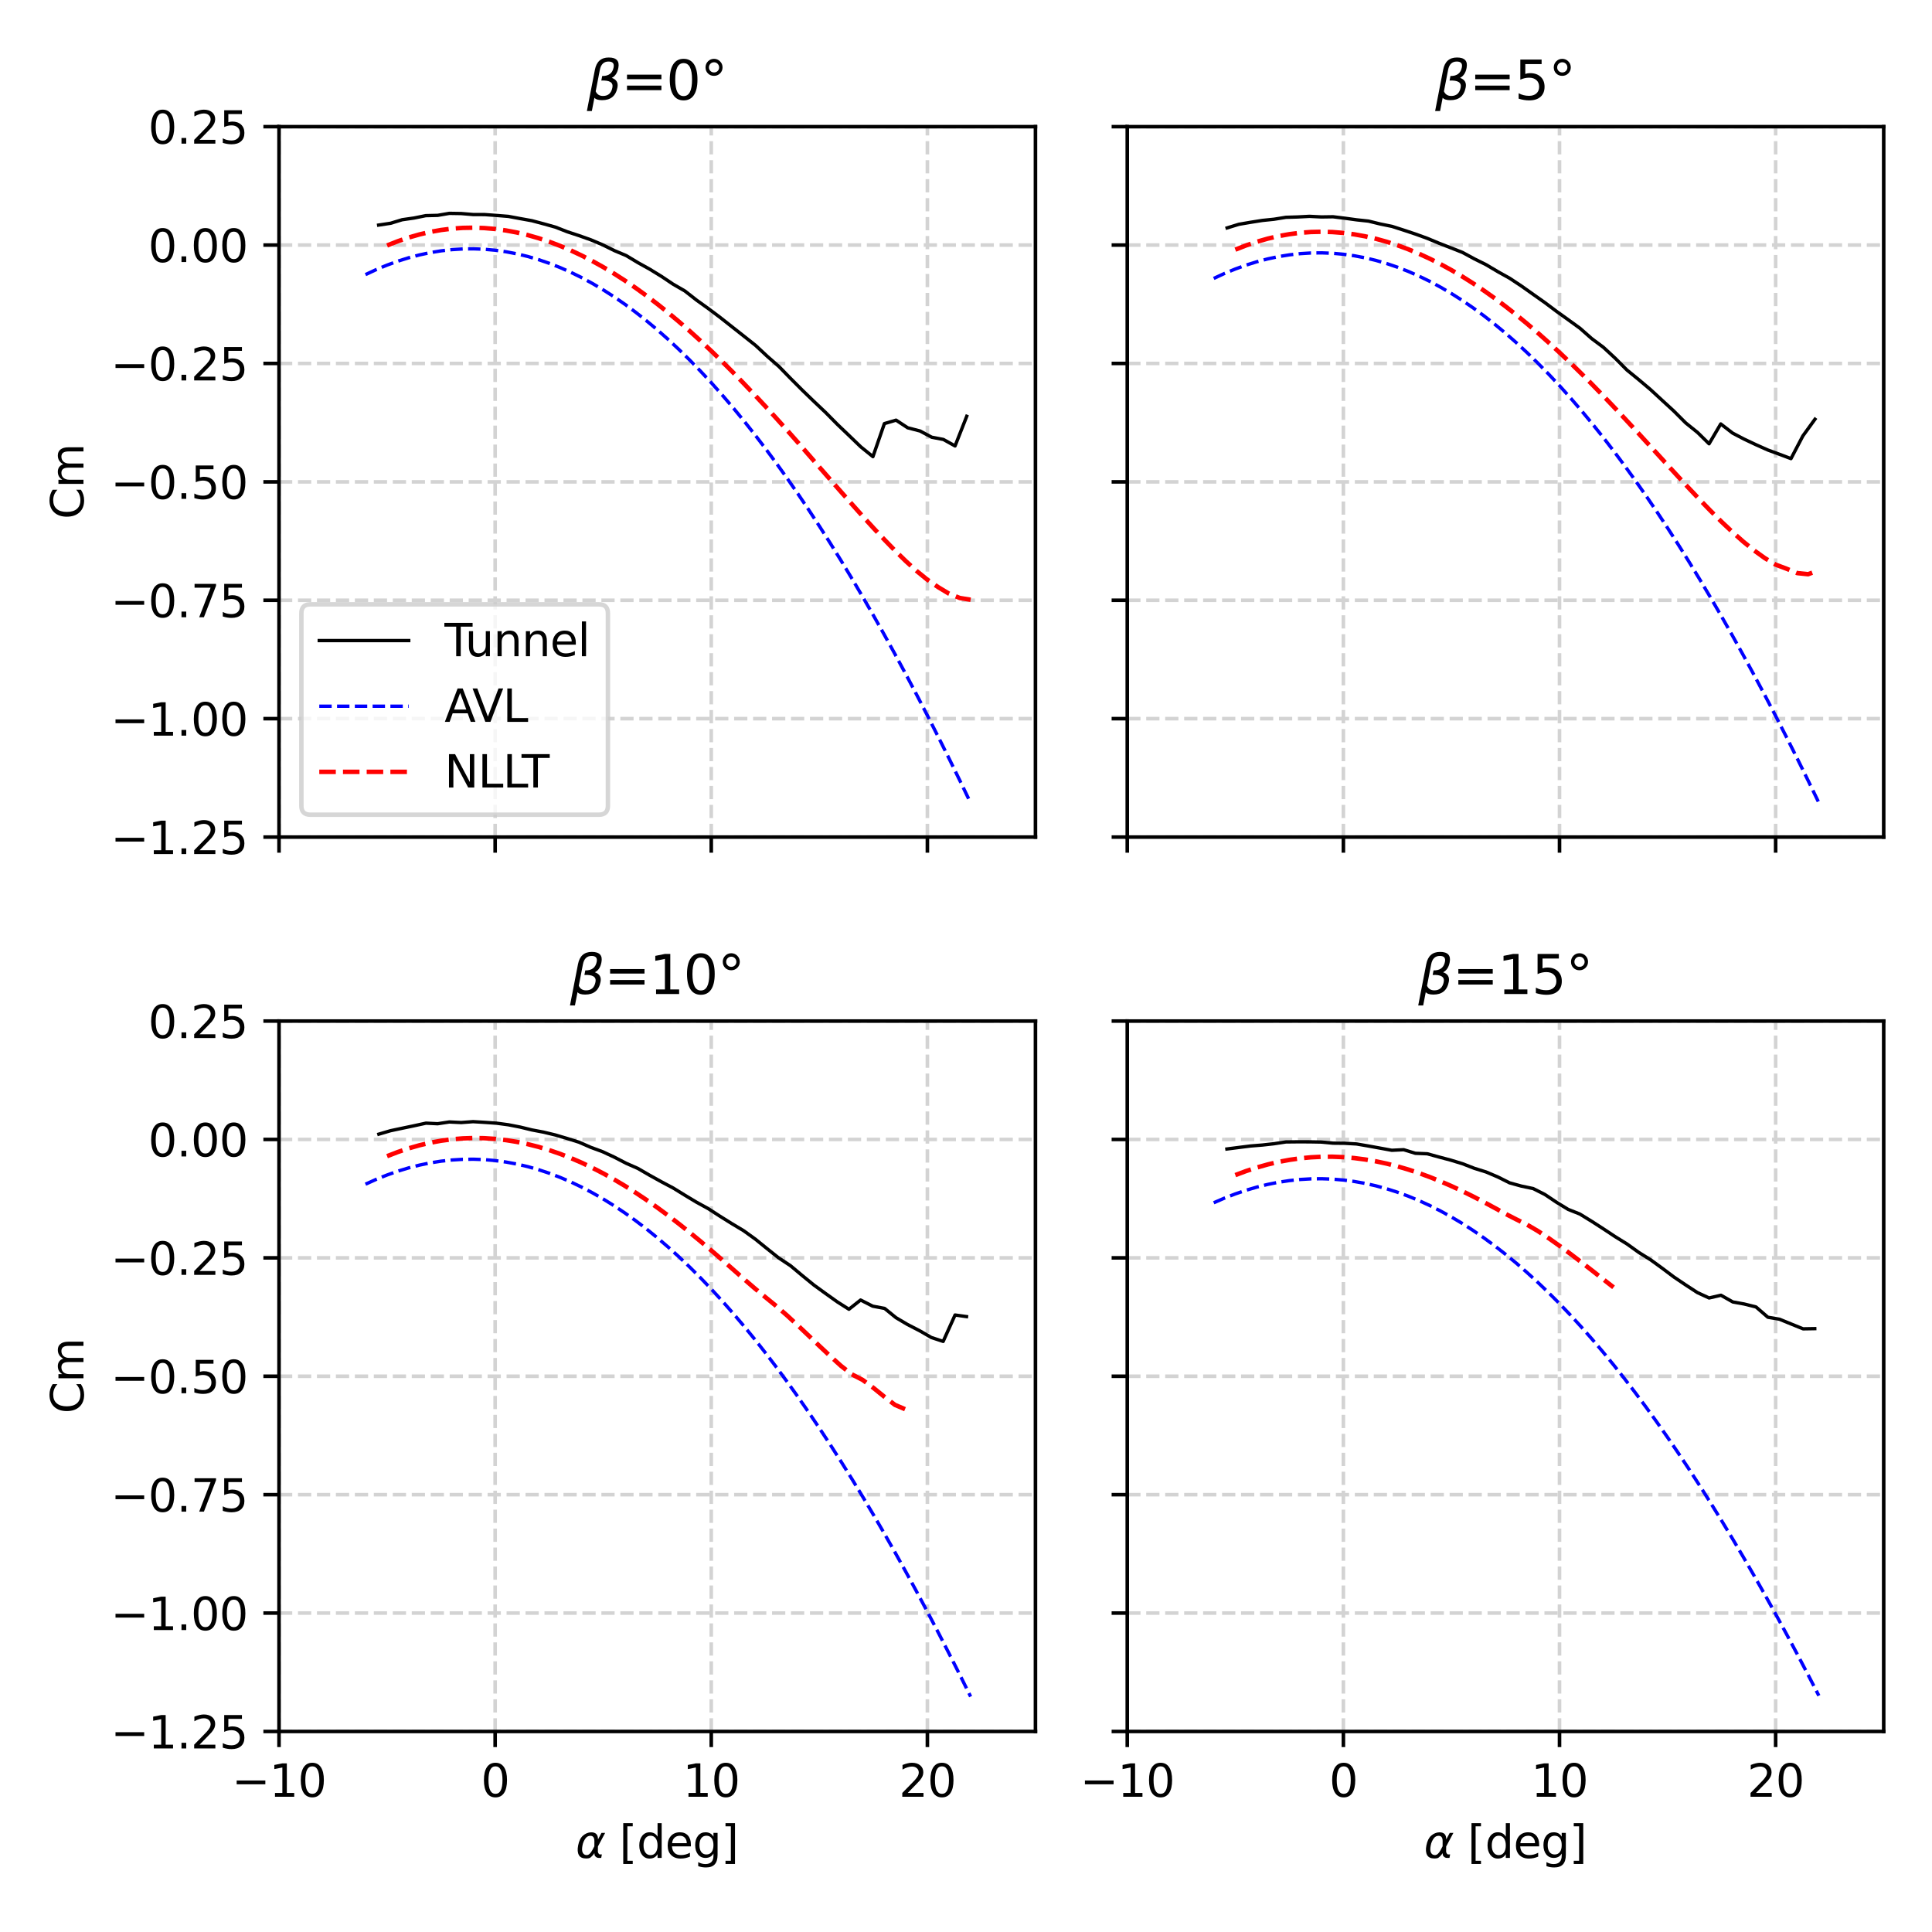 <?xml version="1.0" encoding="utf-8" standalone="no"?>
<!DOCTYPE svg PUBLIC "-//W3C//DTD SVG 1.1//EN"
  "http://www.w3.org/Graphics/SVG/1.1/DTD/svg11.dtd">
<svg xmlns:xlink="http://www.w3.org/1999/xlink" width="432pt" height="432pt" viewBox="0 0 432 432" xmlns="http://www.w3.org/2000/svg" version="1.1">
 <defs>
  <style type="text/css">*{stroke-linejoin: round; stroke-linecap: butt}</style>
 </defs>
 <g id="figure_1">
  <g id="patch_1">
   <path d="M 0 432 
L 432 432 
L 432 0 
L 0 0 
z
" style="fill: #ffffff"/>
  </g>
  <g id="axes_1">
   <g id="patch_2">
    <path d="M 62.39 187.17 
L 231.53 187.17 
L 231.53 28.32 
L 62.39 28.32 
z
" style="fill: #ffffff"/>
   </g>
   <g id="matplotlib.axis_1">
    <g id="xtick_1">
     <g id="line2d_1">
      <path d="M 62.39 187.17 
L 62.39 28.32 
" clip-path="url(#p0b9e02280d)" style="fill: none; stroke-dasharray: 2.96,1.28; stroke-dashoffset: 0; stroke: #d3d3d3; stroke-width: 0.8"/>
     </g>
     <g id="line2d_2">
      <defs>
       <path id="m3c0b5806c2" d="M 0 0 
L 0 3.5 
" style="stroke: #000000; stroke-width: 0.8"/>
      </defs>
      <g>
       <use xlink:href="#m3c0b5806c2" x="62.39" y="187.17" style="stroke: #000000; stroke-width: 0.8"/>
      </g>
     </g>
    </g>
    <g id="xtick_2">
     <g id="line2d_3">
      <path d="M 110.716 187.17 
L 110.716 28.32 
" clip-path="url(#p0b9e02280d)" style="fill: none; stroke-dasharray: 2.96,1.28; stroke-dashoffset: 0; stroke: #d3d3d3; stroke-width: 0.8"/>
     </g>
     <g id="line2d_4">
      <g>
       <use xlink:href="#m3c0b5806c2" x="110.716" y="187.17" style="stroke: #000000; stroke-width: 0.8"/>
      </g>
     </g>
    </g>
    <g id="xtick_3">
     <g id="line2d_5">
      <path d="M 159.041 187.17 
L 159.041 28.32 
" clip-path="url(#p0b9e02280d)" style="fill: none; stroke-dasharray: 2.96,1.28; stroke-dashoffset: 0; stroke: #d3d3d3; stroke-width: 0.8"/>
     </g>
     <g id="line2d_6">
      <g>
       <use xlink:href="#m3c0b5806c2" x="159.041" y="187.17" style="stroke: #000000; stroke-width: 0.8"/>
      </g>
     </g>
    </g>
    <g id="xtick_4">
     <g id="line2d_7">
      <path d="M 207.367 187.17 
L 207.367 28.32 
" clip-path="url(#p0b9e02280d)" style="fill: none; stroke-dasharray: 2.96,1.28; stroke-dashoffset: 0; stroke: #d3d3d3; stroke-width: 0.8"/>
     </g>
     <g id="line2d_8">
      <g>
       <use xlink:href="#m3c0b5806c2" x="207.367" y="187.17" style="stroke: #000000; stroke-width: 0.8"/>
      </g>
     </g>
    </g>
   </g>
   <g id="matplotlib.axis_2">
    <g id="ytick_1">
     <g id="line2d_9">
      <path d="M 62.39 187.17 
L 231.53 187.17 
" clip-path="url(#p0b9e02280d)" style="fill: none; stroke-dasharray: 2.96,1.28; stroke-dashoffset: 0; stroke: #d3d3d3; stroke-width: 0.8"/>
     </g>
     <g id="line2d_10">
      <defs>
       <path id="m320230ca91" d="M 0 0 
L -3.5 0 
" style="stroke: #000000; stroke-width: 0.8"/>
      </defs>
      <g>
       <use xlink:href="#m320230ca91" x="62.39" y="187.17" style="stroke: #000000; stroke-width: 0.8"/>
      </g>
     </g>
     <g id="text_1">
      <!-- −1.25 -->
      <g transform="translate(24.745 190.969)scale(0.1 -0.1)">
       <defs>
        <path id="DejaVuSans-2212" d="M 678 2272 
L 4684 2272 
L 4684 1741 
L 678 1741 
L 678 2272 
z
" transform="scale(0.016)"/>
        <path id="DejaVuSans-31" d="M 794 531 
L 1825 531 
L 1825 4091 
L 703 3866 
L 703 4441 
L 1819 4666 
L 2450 4666 
L 2450 531 
L 3481 531 
L 3481 0 
L 794 0 
L 794 531 
z
" transform="scale(0.016)"/>
        <path id="DejaVuSans-2e" d="M 684 794 
L 1344 794 
L 1344 0 
L 684 0 
L 684 794 
z
" transform="scale(0.016)"/>
        <path id="DejaVuSans-32" d="M 1228 531 
L 3431 531 
L 3431 0 
L 469 0 
L 469 531 
Q 828 903 1448 1529 
Q 2069 2156 2228 2338 
Q 2531 2678 2651 2914 
Q 2772 3150 2772 3378 
Q 2772 3750 2511 3984 
Q 2250 4219 1831 4219 
Q 1534 4219 1204 4116 
Q 875 4013 500 3803 
L 500 4441 
Q 881 4594 1212 4672 
Q 1544 4750 1819 4750 
Q 2544 4750 2975 4387 
Q 3406 4025 3406 3419 
Q 3406 3131 3298 2873 
Q 3191 2616 2906 2266 
Q 2828 2175 2409 1742 
Q 1991 1309 1228 531 
z
" transform="scale(0.016)"/>
        <path id="DejaVuSans-35" d="M 691 4666 
L 3169 4666 
L 3169 4134 
L 1269 4134 
L 1269 2991 
Q 1406 3038 1543 3061 
Q 1681 3084 1819 3084 
Q 2600 3084 3056 2656 
Q 3513 2228 3513 1497 
Q 3513 744 3044 326 
Q 2575 -91 1722 -91 
Q 1428 -91 1123 -41 
Q 819 9 494 109 
L 494 744 
Q 775 591 1075 516 
Q 1375 441 1709 441 
Q 2250 441 2565 725 
Q 2881 1009 2881 1497 
Q 2881 1984 2565 2268 
Q 2250 2553 1709 2553 
Q 1456 2553 1204 2497 
Q 953 2441 691 2322 
L 691 4666 
z
" transform="scale(0.016)"/>
       </defs>
       <use xlink:href="#DejaVuSans-2212"/>
       <use xlink:href="#DejaVuSans-31" x="83.789"/>
       <use xlink:href="#DejaVuSans-2e" x="147.412"/>
       <use xlink:href="#DejaVuSans-32" x="179.199"/>
       <use xlink:href="#DejaVuSans-35" x="242.822"/>
      </g>
     </g>
    </g>
    <g id="ytick_2">
     <g id="line2d_11">
      <path d="M 62.39 160.695 
L 231.53 160.695 
" clip-path="url(#p0b9e02280d)" style="fill: none; stroke-dasharray: 2.96,1.28; stroke-dashoffset: 0; stroke: #d3d3d3; stroke-width: 0.8"/>
     </g>
     <g id="line2d_12">
      <g>
       <use xlink:href="#m320230ca91" x="62.39" y="160.695" style="stroke: #000000; stroke-width: 0.8"/>
      </g>
     </g>
     <g id="text_2">
      <!-- −1.00 -->
      <g transform="translate(24.745 164.494)scale(0.1 -0.1)">
       <defs>
        <path id="DejaVuSans-30" d="M 2034 4250 
Q 1547 4250 1301 3770 
Q 1056 3291 1056 2328 
Q 1056 1369 1301 889 
Q 1547 409 2034 409 
Q 2525 409 2770 889 
Q 3016 1369 3016 2328 
Q 3016 3291 2770 3770 
Q 2525 4250 2034 4250 
z
M 2034 4750 
Q 2819 4750 3233 4129 
Q 3647 3509 3647 2328 
Q 3647 1150 3233 529 
Q 2819 -91 2034 -91 
Q 1250 -91 836 529 
Q 422 1150 422 2328 
Q 422 3509 836 4129 
Q 1250 4750 2034 4750 
z
" transform="scale(0.016)"/>
       </defs>
       <use xlink:href="#DejaVuSans-2212"/>
       <use xlink:href="#DejaVuSans-31" x="83.789"/>
       <use xlink:href="#DejaVuSans-2e" x="147.412"/>
       <use xlink:href="#DejaVuSans-30" x="179.199"/>
       <use xlink:href="#DejaVuSans-30" x="242.822"/>
      </g>
     </g>
    </g>
    <g id="ytick_3">
     <g id="line2d_13">
      <path d="M 62.39 134.22 
L 231.53 134.22 
" clip-path="url(#p0b9e02280d)" style="fill: none; stroke-dasharray: 2.96,1.28; stroke-dashoffset: 0; stroke: #d3d3d3; stroke-width: 0.8"/>
     </g>
     <g id="line2d_14">
      <g>
       <use xlink:href="#m320230ca91" x="62.39" y="134.22" style="stroke: #000000; stroke-width: 0.8"/>
      </g>
     </g>
     <g id="text_3">
      <!-- −0.75 -->
      <g transform="translate(24.745 138.019)scale(0.1 -0.1)">
       <defs>
        <path id="DejaVuSans-37" d="M 525 4666 
L 3525 4666 
L 3525 4397 
L 1831 0 
L 1172 0 
L 2766 4134 
L 525 4134 
L 525 4666 
z
" transform="scale(0.016)"/>
       </defs>
       <use xlink:href="#DejaVuSans-2212"/>
       <use xlink:href="#DejaVuSans-30" x="83.789"/>
       <use xlink:href="#DejaVuSans-2e" x="147.412"/>
       <use xlink:href="#DejaVuSans-37" x="179.199"/>
       <use xlink:href="#DejaVuSans-35" x="242.822"/>
      </g>
     </g>
    </g>
    <g id="ytick_4">
     <g id="line2d_15">
      <path d="M 62.39 107.745 
L 231.53 107.745 
" clip-path="url(#p0b9e02280d)" style="fill: none; stroke-dasharray: 2.96,1.28; stroke-dashoffset: 0; stroke: #d3d3d3; stroke-width: 0.8"/>
     </g>
     <g id="line2d_16">
      <g>
       <use xlink:href="#m320230ca91" x="62.39" y="107.745" style="stroke: #000000; stroke-width: 0.8"/>
      </g>
     </g>
     <g id="text_4">
      <!-- −0.50 -->
      <g transform="translate(24.745 111.544)scale(0.1 -0.1)">
       <use xlink:href="#DejaVuSans-2212"/>
       <use xlink:href="#DejaVuSans-30" x="83.789"/>
       <use xlink:href="#DejaVuSans-2e" x="147.412"/>
       <use xlink:href="#DejaVuSans-35" x="179.199"/>
       <use xlink:href="#DejaVuSans-30" x="242.822"/>
      </g>
     </g>
    </g>
    <g id="ytick_5">
     <g id="line2d_17">
      <path d="M 62.39 81.27 
L 231.53 81.27 
" clip-path="url(#p0b9e02280d)" style="fill: none; stroke-dasharray: 2.96,1.28; stroke-dashoffset: 0; stroke: #d3d3d3; stroke-width: 0.8"/>
     </g>
     <g id="line2d_18">
      <g>
       <use xlink:href="#m320230ca91" x="62.39" y="81.27" style="stroke: #000000; stroke-width: 0.8"/>
      </g>
     </g>
     <g id="text_5">
      <!-- −0.25 -->
      <g transform="translate(24.745 85.069)scale(0.1 -0.1)">
       <use xlink:href="#DejaVuSans-2212"/>
       <use xlink:href="#DejaVuSans-30" x="83.789"/>
       <use xlink:href="#DejaVuSans-2e" x="147.412"/>
       <use xlink:href="#DejaVuSans-32" x="179.199"/>
       <use xlink:href="#DejaVuSans-35" x="242.822"/>
      </g>
     </g>
    </g>
    <g id="ytick_6">
     <g id="line2d_19">
      <path d="M 62.39 54.795 
L 231.53 54.795 
" clip-path="url(#p0b9e02280d)" style="fill: none; stroke-dasharray: 2.96,1.28; stroke-dashoffset: 0; stroke: #d3d3d3; stroke-width: 0.8"/>
     </g>
     <g id="line2d_20">
      <g>
       <use xlink:href="#m320230ca91" x="62.39" y="54.795" style="stroke: #000000; stroke-width: 0.8"/>
      </g>
     </g>
     <g id="text_6">
      <!-- 0.00 -->
      <g transform="translate(33.124 58.594)scale(0.1 -0.1)">
       <use xlink:href="#DejaVuSans-30"/>
       <use xlink:href="#DejaVuSans-2e" x="63.623"/>
       <use xlink:href="#DejaVuSans-30" x="95.41"/>
       <use xlink:href="#DejaVuSans-30" x="159.033"/>
      </g>
     </g>
    </g>
    <g id="ytick_7">
     <g id="line2d_21">
      <path d="M 62.39 28.32 
L 231.53 28.32 
" clip-path="url(#p0b9e02280d)" style="fill: none; stroke-dasharray: 2.96,1.28; stroke-dashoffset: 0; stroke: #d3d3d3; stroke-width: 0.8"/>
     </g>
     <g id="line2d_22">
      <g>
       <use xlink:href="#m320230ca91" x="62.39" y="28.32" style="stroke: #000000; stroke-width: 0.8"/>
      </g>
     </g>
     <g id="text_7">
      <!-- 0.25 -->
      <g transform="translate(33.124 32.119)scale(0.1 -0.1)">
       <use xlink:href="#DejaVuSans-30"/>
       <use xlink:href="#DejaVuSans-2e" x="63.623"/>
       <use xlink:href="#DejaVuSans-32" x="95.41"/>
       <use xlink:href="#DejaVuSans-35" x="159.033"/>
      </g>
     </g>
    </g>
    <g id="text_8">
     <!-- Cm -->
     <g transform="translate(18.665 116.107)rotate(-90)scale(0.1 -0.1)">
      <defs>
       <path id="DejaVuSans-43" d="M 4122 4306 
L 4122 3641 
Q 3803 3938 3442 4084 
Q 3081 4231 2675 4231 
Q 1875 4231 1450 3742 
Q 1025 3253 1025 2328 
Q 1025 1406 1450 917 
Q 1875 428 2675 428 
Q 3081 428 3442 575 
Q 3803 722 4122 1019 
L 4122 359 
Q 3791 134 3420 21 
Q 3050 -91 2638 -91 
Q 1578 -91 968 557 
Q 359 1206 359 2328 
Q 359 3453 968 4101 
Q 1578 4750 2638 4750 
Q 3056 4750 3426 4639 
Q 3797 4528 4122 4306 
z
" transform="scale(0.016)"/>
       <path id="DejaVuSans-6d" d="M 3328 2828 
Q 3544 3216 3844 3400 
Q 4144 3584 4550 3584 
Q 5097 3584 5394 3201 
Q 5691 2819 5691 2113 
L 5691 0 
L 5113 0 
L 5113 2094 
Q 5113 2597 4934 2840 
Q 4756 3084 4391 3084 
Q 3944 3084 3684 2787 
Q 3425 2491 3425 1978 
L 3425 0 
L 2847 0 
L 2847 2094 
Q 2847 2600 2669 2842 
Q 2491 3084 2119 3084 
Q 1678 3084 1418 2786 
Q 1159 2488 1159 1978 
L 1159 0 
L 581 0 
L 581 3500 
L 1159 3500 
L 1159 2956 
Q 1356 3278 1631 3431 
Q 1906 3584 2284 3584 
Q 2666 3584 2933 3390 
Q 3200 3197 3328 2828 
z
" transform="scale(0.016)"/>
      </defs>
      <use xlink:href="#DejaVuSans-43"/>
      <use xlink:href="#DejaVuSans-6d" x="69.824"/>
     </g>
    </g>
   </g>
   <g id="line2d_23">
    <path d="M 84.668 50.325 
L 87.326 49.924 
L 89.936 49.129 
L 92.594 48.748 
L 95.203 48.218 
L 97.861 48.153 
L 100.471 47.706 
L 103.129 47.749 
L 105.786 47.973 
L 108.396 47.982 
L 111.054 48.175 
L 113.664 48.384 
L 116.321 48.879 
L 118.931 49.349 
L 121.589 50.057 
L 124.199 50.788 
L 126.857 51.828 
L 129.466 52.685 
L 132.124 53.628 
L 134.734 54.731 
L 137.392 56.045 
L 140.001 57.141 
L 142.659 58.739 
L 145.269 60.187 
L 147.927 61.817 
L 150.488 63.533 
L 153.146 65.07 
L 155.755 67.112 
L 158.462 69.054 
L 161.023 70.977 
L 163.681 73.074 
L 166.29 75.127 
L 168.948 77.235 
L 171.558 79.668 
L 174.167 81.947 
L 176.729 84.576 
L 179.338 87.19 
L 181.996 89.758 
L 184.654 92.276 
L 187.264 94.915 
L 189.922 97.452 
L 192.483 99.922 
L 195.189 102.109 
L 197.75 94.718 
L 200.36 93.948 
L 202.97 95.659 
L 205.724 96.372 
L 208.334 97.763 
L 210.943 98.265 
L 213.553 99.715 
L 216.162 93.087 
" clip-path="url(#p0b9e02280d)" style="fill: none; stroke: #000000; stroke-width: 0.75; stroke-linecap: square"/>
   </g>
   <g id="line2d_24">
    <path d="M 81.72 61.4 
L 84.137 60.277 
L 86.553 59.276 
L 88.969 58.396 
L 91.385 57.636 
L 93.802 56.999 
L 96.218 56.483 
L 98.634 56.089 
L 101.051 55.817 
L 103.467 55.668 
L 105.883 55.64 
L 108.299 55.735 
L 110.716 55.952 
L 113.132 56.291 
L 115.548 56.753 
L 117.965 57.336 
L 120.381 58.041 
L 122.797 58.867 
L 125.213 59.814 
L 127.63 60.882 
L 130.046 62.071 
L 132.462 63.38 
L 134.879 64.81 
L 137.295 66.358 
L 139.711 68.025 
L 142.127 69.812 
L 144.544 71.715 
L 146.96 73.736 
L 149.376 75.873 
L 151.793 78.128 
L 154.209 80.497 
L 156.625 82.98 
L 159.041 85.578 
L 161.458 88.289 
L 163.874 91.112 
L 166.29 94.046 
L 168.707 97.091 
L 171.123 100.246 
L 173.539 103.509 
L 175.955 106.88 
L 178.372 110.356 
L 180.788 113.94 
L 183.204 117.628 
L 185.621 121.418 
L 188.037 125.311 
L 190.453 129.304 
L 192.869 133.398 
L 195.286 137.59 
L 197.702 141.88 
L 200.118 146.265 
L 202.535 150.745 
L 204.951 155.317 
L 207.367 159.982 
L 209.783 164.738 
L 212.2 169.582 
L 214.616 174.514 
L 217.032 179.532 
" clip-path="url(#p0b9e02280d)" style="fill: none; stroke-dasharray: 2.775,1.2; stroke-dashoffset: 0; stroke: #0000ff; stroke-width: 0.75"/>
   </g>
   <g id="line2d_25">
    <path d="M 86.553 54.888 
L 88.969 53.934 
L 91.385 53.112 
L 93.802 52.419 
L 96.218 51.856 
L 98.634 51.427 
L 101.051 51.127 
L 103.467 50.955 
L 105.883 50.911 
L 108.299 50.996 
L 110.716 51.203 
L 113.132 51.533 
L 115.548 51.982 
L 117.965 52.555 
L 120.381 53.244 
L 122.797 54.048 
L 125.213 54.964 
L 127.63 55.991 
L 130.046 57.13 
L 132.462 58.374 
L 134.879 59.722 
L 137.295 61.172 
L 139.711 62.724 
L 142.127 64.374 
L 144.544 66.12 
L 146.96 67.959 
L 149.376 69.891 
L 151.793 71.913 
L 154.209 74.018 
L 156.625 76.205 
L 159.041 78.475 
L 161.458 80.823 
L 163.874 83.239 
L 166.29 85.723 
L 168.707 88.261 
L 171.123 90.842 
L 173.539 93.477 
L 175.955 96.159 
L 178.372 98.887 
L 180.788 101.655 
L 183.204 104.442 
L 185.621 107.202 
L 188.037 109.953 
L 190.453 112.686 
L 192.869 115.393 
L 195.286 118.043 
L 197.702 120.616 
L 200.118 123.11 
L 202.535 125.464 
L 204.951 127.663 
L 207.367 129.633 
L 209.783 131.291 
L 212.2 132.749 
L 214.616 133.713 
L 217.032 134.107 
" clip-path="url(#p0b9e02280d)" style="fill: none; stroke-dasharray: 3.7,1.6; stroke-dashoffset: 0; stroke: #ff0000"/>
   </g>
   <g id="patch_3">
    <path d="M 62.39 187.17 
L 62.39 28.32 
" style="fill: none; stroke: #000000; stroke-width: 0.8; stroke-linejoin: miter; stroke-linecap: square"/>
   </g>
   <g id="patch_4">
    <path d="M 231.53 187.17 
L 231.53 28.32 
" style="fill: none; stroke: #000000; stroke-width: 0.8; stroke-linejoin: miter; stroke-linecap: square"/>
   </g>
   <g id="patch_5">
    <path d="M 62.39 187.17 
L 231.53 187.17 
" style="fill: none; stroke: #000000; stroke-width: 0.8; stroke-linejoin: miter; stroke-linecap: square"/>
   </g>
   <g id="patch_6">
    <path d="M 62.39 28.32 
L 231.53 28.32 
" style="fill: none; stroke: #000000; stroke-width: 0.8; stroke-linejoin: miter; stroke-linecap: square"/>
   </g>
   <g id="text_9">
    <!-- $\beta$=0° -->
    <g transform="translate(131.24 22.32)scale(0.12 -0.12)">
     <defs>
      <path id="DejaVuSans-Oblique-3b2" d="M 872 216 
L 572 -1331 
L -6 -1331 
L 928 3478 
Q 1206 4903 2538 4903 
Q 3888 4903 3659 3700 
Q 3503 2844 2894 2531 
Q 3713 2250 3553 1416 
Q 3272 -69 1759 -66 
Q 1097 -63 872 216 
z
M 1019 966 
Q 1259 422 1875 425 
Q 2775 425 2966 1406 
Q 3138 2288 1675 2219 
L 1778 2750 
Q 2909 2731 3106 3750 
Q 3241 4438 2509 4434 
Q 1691 4434 1503 3459 
L 1019 966 
z
" transform="scale(0.016)"/>
      <path id="DejaVuSans-3d" d="M 678 2906 
L 4684 2906 
L 4684 2381 
L 678 2381 
L 678 2906 
z
M 678 1631 
L 4684 1631 
L 4684 1100 
L 678 1100 
L 678 1631 
z
" transform="scale(0.016)"/>
      <path id="DejaVuSans-b0" d="M 1600 4347 
Q 1350 4347 1178 4173 
Q 1006 4000 1006 3750 
Q 1006 3503 1178 3333 
Q 1350 3163 1600 3163 
Q 1850 3163 2022 3333 
Q 2194 3503 2194 3750 
Q 2194 3997 2020 4172 
Q 1847 4347 1600 4347 
z
M 1600 4750 
Q 1800 4750 1984 4673 
Q 2169 4597 2303 4453 
Q 2447 4313 2519 4134 
Q 2591 3956 2591 3750 
Q 2591 3338 2302 3052 
Q 2013 2766 1594 2766 
Q 1172 2766 890 3047 
Q 609 3328 609 3750 
Q 609 4169 896 4459 
Q 1184 4750 1600 4750 
z
" transform="scale(0.016)"/>
     </defs>
     <use xlink:href="#DejaVuSans-Oblique-3b2" transform="translate(0 0.391)"/>
     <use xlink:href="#DejaVuSans-3d" transform="translate(63.818 0.391)"/>
     <use xlink:href="#DejaVuSans-30" transform="translate(147.607 0.391)"/>
     <use xlink:href="#DejaVuSans-b0" transform="translate(211.23 0.391)"/>
    </g>
   </g>
   <g id="legend_1">
    <g id="patch_7">
     <path d="M 69.39 182.17 
L 133.929 182.17 
Q 135.929 182.17 135.929 180.17 
L 135.929 137.136 
Q 135.929 135.136 133.929 135.136 
L 69.39 135.136 
Q 67.39 135.136 67.39 137.136 
L 67.39 180.17 
Q 67.39 182.17 69.39 182.17 
z
" style="fill: #ffffff; opacity: 0.8; stroke: #cccccc; stroke-linejoin: miter"/>
    </g>
    <g id="line2d_26">
     <path d="M 71.39 143.234 
L 81.39 143.234 
L 91.39 143.234 
" style="fill: none; stroke: #000000; stroke-width: 0.75; stroke-linecap: square"/>
    </g>
    <g id="text_10">
     <!-- Tunnel -->
     <g transform="translate(99.39 146.734)scale(0.1 -0.1)">
      <defs>
       <path id="DejaVuSans-54" d="M -19 4666 
L 3928 4666 
L 3928 4134 
L 2272 4134 
L 2272 0 
L 1638 0 
L 1638 4134 
L -19 4134 
L -19 4666 
z
" transform="scale(0.016)"/>
       <path id="DejaVuSans-75" d="M 544 1381 
L 544 3500 
L 1119 3500 
L 1119 1403 
Q 1119 906 1312 657 
Q 1506 409 1894 409 
Q 2359 409 2629 706 
Q 2900 1003 2900 1516 
L 2900 3500 
L 3475 3500 
L 3475 0 
L 2900 0 
L 2900 538 
Q 2691 219 2414 64 
Q 2138 -91 1772 -91 
Q 1169 -91 856 284 
Q 544 659 544 1381 
z
M 1991 3584 
L 1991 3584 
z
" transform="scale(0.016)"/>
       <path id="DejaVuSans-6e" d="M 3513 2113 
L 3513 0 
L 2938 0 
L 2938 2094 
Q 2938 2591 2744 2837 
Q 2550 3084 2163 3084 
Q 1697 3084 1428 2787 
Q 1159 2491 1159 1978 
L 1159 0 
L 581 0 
L 581 3500 
L 1159 3500 
L 1159 2956 
Q 1366 3272 1645 3428 
Q 1925 3584 2291 3584 
Q 2894 3584 3203 3211 
Q 3513 2838 3513 2113 
z
" transform="scale(0.016)"/>
       <path id="DejaVuSans-65" d="M 3597 1894 
L 3597 1613 
L 953 1613 
Q 991 1019 1311 708 
Q 1631 397 2203 397 
Q 2534 397 2845 478 
Q 3156 559 3463 722 
L 3463 178 
Q 3153 47 2828 -22 
Q 2503 -91 2169 -91 
Q 1331 -91 842 396 
Q 353 884 353 1716 
Q 353 2575 817 3079 
Q 1281 3584 2069 3584 
Q 2775 3584 3186 3129 
Q 3597 2675 3597 1894 
z
M 3022 2063 
Q 3016 2534 2758 2815 
Q 2500 3097 2075 3097 
Q 1594 3097 1305 2825 
Q 1016 2553 972 2059 
L 3022 2063 
z
" transform="scale(0.016)"/>
       <path id="DejaVuSans-6c" d="M 603 4863 
L 1178 4863 
L 1178 0 
L 603 0 
L 603 4863 
z
" transform="scale(0.016)"/>
      </defs>
      <use xlink:href="#DejaVuSans-54"/>
      <use xlink:href="#DejaVuSans-75" x="45.959"/>
      <use xlink:href="#DejaVuSans-6e" x="109.338"/>
      <use xlink:href="#DejaVuSans-6e" x="172.717"/>
      <use xlink:href="#DejaVuSans-65" x="236.096"/>
      <use xlink:href="#DejaVuSans-6c" x="297.619"/>
     </g>
    </g>
    <g id="line2d_27">
     <path d="M 71.39 157.912 
L 81.39 157.912 
L 91.39 157.912 
" style="fill: none; stroke-dasharray: 2.775,1.2; stroke-dashoffset: 0; stroke: #0000ff; stroke-width: 0.75"/>
    </g>
    <g id="text_11">
     <!-- AVL -->
     <g transform="translate(99.39 161.412)scale(0.1 -0.1)">
      <defs>
       <path id="DejaVuSans-41" d="M 2188 4044 
L 1331 1722 
L 3047 1722 
L 2188 4044 
z
M 1831 4666 
L 2547 4666 
L 4325 0 
L 3669 0 
L 3244 1197 
L 1141 1197 
L 716 0 
L 50 0 
L 1831 4666 
z
" transform="scale(0.016)"/>
       <path id="DejaVuSans-56" d="M 1831 0 
L 50 4666 
L 709 4666 
L 2188 738 
L 3669 4666 
L 4325 4666 
L 2547 0 
L 1831 0 
z
" transform="scale(0.016)"/>
       <path id="DejaVuSans-4c" d="M 628 4666 
L 1259 4666 
L 1259 531 
L 3531 531 
L 3531 0 
L 628 0 
L 628 4666 
z
" transform="scale(0.016)"/>
      </defs>
      <use xlink:href="#DejaVuSans-41"/>
      <use xlink:href="#DejaVuSans-56" x="62.033"/>
      <use xlink:href="#DejaVuSans-4c" x="130.441"/>
     </g>
    </g>
    <g id="line2d_28">
     <path d="M 71.39 172.59 
L 81.39 172.59 
L 91.39 172.59 
" style="fill: none; stroke-dasharray: 3.7,1.6; stroke-dashoffset: 0; stroke: #ff0000"/>
    </g>
    <g id="text_12">
     <!-- NLLT -->
     <g transform="translate(99.39 176.09)scale(0.1 -0.1)">
      <defs>
       <path id="DejaVuSans-4e" d="M 628 4666 
L 1478 4666 
L 3547 763 
L 3547 4666 
L 4159 4666 
L 4159 0 
L 3309 0 
L 1241 3903 
L 1241 0 
L 628 0 
L 628 4666 
z
" transform="scale(0.016)"/>
      </defs>
      <use xlink:href="#DejaVuSans-4e"/>
      <use xlink:href="#DejaVuSans-4c" x="74.805"/>
      <use xlink:href="#DejaVuSans-4c" x="130.518"/>
      <use xlink:href="#DejaVuSans-54" x="172.48"/>
     </g>
    </g>
   </g>
  </g>
  <g id="axes_2">
   <g id="patch_8">
    <path d="M 252.06 187.17 
L 421.2 187.17 
L 421.2 28.32 
L 252.06 28.32 
z
" style="fill: #ffffff"/>
   </g>
   <g id="matplotlib.axis_3">
    <g id="xtick_5">
     <g id="line2d_29">
      <path d="M 252.06 187.17 
L 252.06 28.32 
" clip-path="url(#pa5634ca960)" style="fill: none; stroke-dasharray: 2.96,1.28; stroke-dashoffset: 0; stroke: #d3d3d3; stroke-width: 0.8"/>
     </g>
     <g id="line2d_30">
      <g>
       <use xlink:href="#m3c0b5806c2" x="252.06" y="187.17" style="stroke: #000000; stroke-width: 0.8"/>
      </g>
     </g>
    </g>
    <g id="xtick_6">
     <g id="line2d_31">
      <path d="M 300.386 187.17 
L 300.386 28.32 
" clip-path="url(#pa5634ca960)" style="fill: none; stroke-dasharray: 2.96,1.28; stroke-dashoffset: 0; stroke: #d3d3d3; stroke-width: 0.8"/>
     </g>
     <g id="line2d_32">
      <g>
       <use xlink:href="#m3c0b5806c2" x="300.386" y="187.17" style="stroke: #000000; stroke-width: 0.8"/>
      </g>
     </g>
    </g>
    <g id="xtick_7">
     <g id="line2d_33">
      <path d="M 348.711 187.17 
L 348.711 28.32 
" clip-path="url(#pa5634ca960)" style="fill: none; stroke-dasharray: 2.96,1.28; stroke-dashoffset: 0; stroke: #d3d3d3; stroke-width: 0.8"/>
     </g>
     <g id="line2d_34">
      <g>
       <use xlink:href="#m3c0b5806c2" x="348.711" y="187.17" style="stroke: #000000; stroke-width: 0.8"/>
      </g>
     </g>
    </g>
    <g id="xtick_8">
     <g id="line2d_35">
      <path d="M 397.037 187.17 
L 397.037 28.32 
" clip-path="url(#pa5634ca960)" style="fill: none; stroke-dasharray: 2.96,1.28; stroke-dashoffset: 0; stroke: #d3d3d3; stroke-width: 0.8"/>
     </g>
     <g id="line2d_36">
      <g>
       <use xlink:href="#m3c0b5806c2" x="397.037" y="187.17" style="stroke: #000000; stroke-width: 0.8"/>
      </g>
     </g>
    </g>
   </g>
   <g id="matplotlib.axis_4">
    <g id="ytick_8">
     <g id="line2d_37">
      <path d="M 252.06 187.17 
L 421.2 187.17 
" clip-path="url(#pa5634ca960)" style="fill: none; stroke-dasharray: 2.96,1.28; stroke-dashoffset: 0; stroke: #d3d3d3; stroke-width: 0.8"/>
     </g>
     <g id="line2d_38">
      <g>
       <use xlink:href="#m320230ca91" x="252.06" y="187.17" style="stroke: #000000; stroke-width: 0.8"/>
      </g>
     </g>
    </g>
    <g id="ytick_9">
     <g id="line2d_39">
      <path d="M 252.06 160.695 
L 421.2 160.695 
" clip-path="url(#pa5634ca960)" style="fill: none; stroke-dasharray: 2.96,1.28; stroke-dashoffset: 0; stroke: #d3d3d3; stroke-width: 0.8"/>
     </g>
     <g id="line2d_40">
      <g>
       <use xlink:href="#m320230ca91" x="252.06" y="160.695" style="stroke: #000000; stroke-width: 0.8"/>
      </g>
     </g>
    </g>
    <g id="ytick_10">
     <g id="line2d_41">
      <path d="M 252.06 134.22 
L 421.2 134.22 
" clip-path="url(#pa5634ca960)" style="fill: none; stroke-dasharray: 2.96,1.28; stroke-dashoffset: 0; stroke: #d3d3d3; stroke-width: 0.8"/>
     </g>
     <g id="line2d_42">
      <g>
       <use xlink:href="#m320230ca91" x="252.06" y="134.22" style="stroke: #000000; stroke-width: 0.8"/>
      </g>
     </g>
    </g>
    <g id="ytick_11">
     <g id="line2d_43">
      <path d="M 252.06 107.745 
L 421.2 107.745 
" clip-path="url(#pa5634ca960)" style="fill: none; stroke-dasharray: 2.96,1.28; stroke-dashoffset: 0; stroke: #d3d3d3; stroke-width: 0.8"/>
     </g>
     <g id="line2d_44">
      <g>
       <use xlink:href="#m320230ca91" x="252.06" y="107.745" style="stroke: #000000; stroke-width: 0.8"/>
      </g>
     </g>
    </g>
    <g id="ytick_12">
     <g id="line2d_45">
      <path d="M 252.06 81.27 
L 421.2 81.27 
" clip-path="url(#pa5634ca960)" style="fill: none; stroke-dasharray: 2.96,1.28; stroke-dashoffset: 0; stroke: #d3d3d3; stroke-width: 0.8"/>
     </g>
     <g id="line2d_46">
      <g>
       <use xlink:href="#m320230ca91" x="252.06" y="81.27" style="stroke: #000000; stroke-width: 0.8"/>
      </g>
     </g>
    </g>
    <g id="ytick_13">
     <g id="line2d_47">
      <path d="M 252.06 54.795 
L 421.2 54.795 
" clip-path="url(#pa5634ca960)" style="fill: none; stroke-dasharray: 2.96,1.28; stroke-dashoffset: 0; stroke: #d3d3d3; stroke-width: 0.8"/>
     </g>
     <g id="line2d_48">
      <g>
       <use xlink:href="#m320230ca91" x="252.06" y="54.795" style="stroke: #000000; stroke-width: 0.8"/>
      </g>
     </g>
    </g>
    <g id="ytick_14">
     <g id="line2d_49">
      <path d="M 252.06 28.32 
L 421.2 28.32 
" clip-path="url(#pa5634ca960)" style="fill: none; stroke-dasharray: 2.96,1.28; stroke-dashoffset: 0; stroke: #d3d3d3; stroke-width: 0.8"/>
     </g>
     <g id="line2d_50">
      <g>
       <use xlink:href="#m320230ca91" x="252.06" y="28.32" style="stroke: #000000; stroke-width: 0.8"/>
      </g>
     </g>
    </g>
   </g>
   <g id="line2d_51">
    <path d="M 274.386 50.962 
L 276.996 50.157 
L 279.654 49.701 
L 282.264 49.289 
L 284.873 49.021 
L 287.531 48.593 
L 290.141 48.514 
L 292.799 48.375 
L 295.456 48.509 
L 298.066 48.47 
L 300.724 48.794 
L 303.334 49.154 
L 305.991 49.439 
L 308.601 50.079 
L 311.259 50.621 
L 313.869 51.462 
L 316.478 52.33 
L 319.136 53.291 
L 321.794 54.4 
L 324.404 55.41 
L 327.013 56.443 
L 329.671 57.883 
L 332.281 59.179 
L 334.939 60.757 
L 337.548 62.209 
L 340.158 63.933 
L 342.816 65.814 
L 345.474 67.692 
L 348.035 69.616 
L 350.693 71.521 
L 353.302 73.411 
L 355.912 75.714 
L 358.522 77.658 
L 361.131 80.072 
L 363.789 82.74 
L 366.35 84.828 
L 369.008 87.069 
L 371.666 89.517 
L 374.227 91.868 
L 376.934 94.57 
L 379.592 96.713 
L 382.153 99.233 
L 384.762 94.794 
L 387.42 96.844 
L 389.982 98.184 
L 392.64 99.439 
L 395.297 100.624 
L 397.907 101.583 
L 400.468 102.548 
L 403.126 97.473 
L 405.832 93.739 
" clip-path="url(#pa5634ca960)" style="fill: none; stroke: #000000; stroke-width: 0.75; stroke-linecap: square"/>
   </g>
   <g id="line2d_52">
    <path d="M 271.39 62.256 
L 273.807 61.143 
L 276.223 60.148 
L 278.639 59.275 
L 281.055 58.522 
L 283.472 57.888 
L 285.888 57.377 
L 288.304 56.986 
L 290.721 56.716 
L 293.137 56.568 
L 295.553 56.54 
L 297.969 56.634 
L 300.386 56.851 
L 302.802 57.186 
L 305.218 57.645 
L 307.635 58.223 
L 310.051 58.922 
L 312.467 59.743 
L 314.883 60.682 
L 317.3 61.743 
L 319.716 62.923 
L 322.132 64.222 
L 324.549 65.64 
L 326.965 67.177 
L 329.381 68.831 
L 331.797 70.604 
L 334.214 72.493 
L 336.63 74.499 
L 339.046 76.62 
L 341.463 78.857 
L 343.879 81.208 
L 346.295 83.673 
L 348.711 86.25 
L 351.128 88.941 
L 353.544 91.742 
L 355.96 94.655 
L 358.377 97.676 
L 360.793 100.806 
L 363.209 104.045 
L 365.625 107.39 
L 368.042 110.842 
L 370.458 114.397 
L 372.874 118.056 
L 375.291 121.818 
L 377.707 125.681 
L 380.123 129.645 
L 382.539 133.707 
L 384.956 137.867 
L 387.372 142.124 
L 389.788 146.476 
L 392.205 150.923 
L 394.621 155.46 
L 397.037 160.09 
L 399.453 164.809 
L 401.87 169.617 
L 404.286 174.511 
L 406.702 179.491 
" clip-path="url(#pa5634ca960)" style="fill: none; stroke-dasharray: 2.775,1.2; stroke-dashoffset: 0; stroke: #0000ff; stroke-width: 0.75"/>
   </g>
   <g id="line2d_53">
    <path d="M 276.223 55.82 
L 278.639 54.871 
L 281.055 54.05 
L 283.472 53.359 
L 285.888 52.798 
L 288.304 52.363 
L 290.721 52.056 
L 293.137 51.875 
L 295.553 51.82 
L 297.969 51.89 
L 300.386 52.083 
L 302.802 52.399 
L 305.218 52.833 
L 307.635 53.386 
L 310.051 54.055 
L 312.467 54.837 
L 314.883 55.733 
L 317.3 56.742 
L 319.716 57.856 
L 322.132 59.075 
L 324.549 60.401 
L 326.965 61.827 
L 329.381 63.352 
L 331.797 64.973 
L 334.214 66.692 
L 336.63 68.501 
L 339.046 70.4 
L 341.463 72.385 
L 343.879 74.453 
L 346.295 76.602 
L 348.711 78.824 
L 351.128 81.12 
L 353.544 83.485 
L 355.96 85.91 
L 358.377 88.39 
L 360.793 90.92 
L 363.209 93.491 
L 365.625 96.095 
L 368.042 98.726 
L 370.458 101.354 
L 372.874 103.999 
L 375.291 106.632 
L 377.707 109.231 
L 380.123 111.785 
L 382.539 114.278 
L 384.956 116.685 
L 387.372 118.956 
L 389.788 121.104 
L 392.205 123.061 
L 394.621 124.803 
L 397.037 126.254 
L 399.453 127.16 
L 401.87 128.146 
L 404.286 128.397 
L 406.702 127.51 
" clip-path="url(#pa5634ca960)" style="fill: none; stroke-dasharray: 3.7,1.6; stroke-dashoffset: 0; stroke: #ff0000"/>
   </g>
   <g id="patch_9">
    <path d="M 252.06 187.17 
L 252.06 28.32 
" style="fill: none; stroke: #000000; stroke-width: 0.8; stroke-linejoin: miter; stroke-linecap: square"/>
   </g>
   <g id="patch_10">
    <path d="M 421.2 187.17 
L 421.2 28.32 
" style="fill: none; stroke: #000000; stroke-width: 0.8; stroke-linejoin: miter; stroke-linecap: square"/>
   </g>
   <g id="patch_11">
    <path d="M 252.06 187.17 
L 421.2 187.17 
" style="fill: none; stroke: #000000; stroke-width: 0.8; stroke-linejoin: miter; stroke-linecap: square"/>
   </g>
   <g id="patch_12">
    <path d="M 252.06 28.32 
L 421.2 28.32 
" style="fill: none; stroke: #000000; stroke-width: 0.8; stroke-linejoin: miter; stroke-linecap: square"/>
   </g>
   <g id="text_13">
    <!-- $\beta$=5° -->
    <g transform="translate(320.91 22.32)scale(0.12 -0.12)">
     <use xlink:href="#DejaVuSans-Oblique-3b2" transform="translate(0 0.391)"/>
     <use xlink:href="#DejaVuSans-3d" transform="translate(63.818 0.391)"/>
     <use xlink:href="#DejaVuSans-35" transform="translate(147.607 0.391)"/>
     <use xlink:href="#DejaVuSans-b0" transform="translate(211.23 0.391)"/>
    </g>
   </g>
  </g>
  <g id="axes_3">
   <g id="patch_13">
    <path d="M 62.39 387.16 
L 231.53 387.16 
L 231.53 228.31 
L 62.39 228.31 
z
" style="fill: #ffffff"/>
   </g>
   <g id="matplotlib.axis_5">
    <g id="xtick_9">
     <g id="line2d_54">
      <path d="M 62.39 387.16 
L 62.39 228.31 
" clip-path="url(#pa7b961fc72)" style="fill: none; stroke-dasharray: 2.96,1.28; stroke-dashoffset: 0; stroke: #d3d3d3; stroke-width: 0.8"/>
     </g>
     <g id="line2d_55">
      <g>
       <use xlink:href="#m3c0b5806c2" x="62.39" y="387.16" style="stroke: #000000; stroke-width: 0.8"/>
      </g>
     </g>
     <g id="text_14">
      <!-- −10 -->
      <g transform="translate(51.838 401.758)scale(0.1 -0.1)">
       <use xlink:href="#DejaVuSans-2212"/>
       <use xlink:href="#DejaVuSans-31" x="83.789"/>
       <use xlink:href="#DejaVuSans-30" x="147.412"/>
      </g>
     </g>
    </g>
    <g id="xtick_10">
     <g id="line2d_56">
      <path d="M 110.716 387.16 
L 110.716 228.31 
" clip-path="url(#pa7b961fc72)" style="fill: none; stroke-dasharray: 2.96,1.28; stroke-dashoffset: 0; stroke: #d3d3d3; stroke-width: 0.8"/>
     </g>
     <g id="line2d_57">
      <g>
       <use xlink:href="#m3c0b5806c2" x="110.716" y="387.16" style="stroke: #000000; stroke-width: 0.8"/>
      </g>
     </g>
     <g id="text_15">
      <!-- 0 -->
      <g transform="translate(107.534 401.758)scale(0.1 -0.1)">
       <use xlink:href="#DejaVuSans-30"/>
      </g>
     </g>
    </g>
    <g id="xtick_11">
     <g id="line2d_58">
      <path d="M 159.041 387.16 
L 159.041 228.31 
" clip-path="url(#pa7b961fc72)" style="fill: none; stroke-dasharray: 2.96,1.28; stroke-dashoffset: 0; stroke: #d3d3d3; stroke-width: 0.8"/>
     </g>
     <g id="line2d_59">
      <g>
       <use xlink:href="#m3c0b5806c2" x="159.041" y="387.16" style="stroke: #000000; stroke-width: 0.8"/>
      </g>
     </g>
     <g id="text_16">
      <!-- 10 -->
      <g transform="translate(152.679 401.758)scale(0.1 -0.1)">
       <use xlink:href="#DejaVuSans-31"/>
       <use xlink:href="#DejaVuSans-30" x="63.623"/>
      </g>
     </g>
    </g>
    <g id="xtick_12">
     <g id="line2d_60">
      <path d="M 207.367 387.16 
L 207.367 228.31 
" clip-path="url(#pa7b961fc72)" style="fill: none; stroke-dasharray: 2.96,1.28; stroke-dashoffset: 0; stroke: #d3d3d3; stroke-width: 0.8"/>
     </g>
     <g id="line2d_61">
      <g>
       <use xlink:href="#m3c0b5806c2" x="207.367" y="387.16" style="stroke: #000000; stroke-width: 0.8"/>
      </g>
     </g>
     <g id="text_17">
      <!-- 20 -->
      <g transform="translate(201.005 401.758)scale(0.1 -0.1)">
       <use xlink:href="#DejaVuSans-32"/>
       <use xlink:href="#DejaVuSans-30" x="63.623"/>
      </g>
     </g>
    </g>
    <g id="text_18">
     <!-- $\alpha$ [deg] -->
     <g transform="translate(128.71 415.438)scale(0.1 -0.1)">
      <defs>
       <path id="DejaVuSans-Oblique-3b1" d="M 2619 1628 
L 2622 2350 
Q 2625 3088 2069 3091 
Q 1653 3094 1394 2747 
Q 1069 2319 959 1747 
Q 825 1059 994 731 
Q 1169 397 1547 397 
Q 1966 397 2319 1063 
L 2619 1628 
z
M 2166 3578 
Q 3141 3594 3128 2584 
Q 3128 2584 3616 3500 
L 4128 3500 
L 3119 1603 
L 3109 919 
Q 3109 766 3194 638 
Q 3291 488 3391 488 
L 3669 488 
L 3575 0 
L 3228 0 
Q 2934 0 2722 263 
Q 2622 394 2619 669 
Q 2416 334 2066 50 
Q 1900 -81 1453 -78 
Q 722 -72 456 397 
Q 184 884 353 1747 
Q 534 2675 1009 3097 
Q 1544 3569 2166 3578 
z
" transform="scale(0.016)"/>
       <path id="DejaVuSans-20" transform="scale(0.016)"/>
       <path id="DejaVuSans-5b" d="M 550 4863 
L 1875 4863 
L 1875 4416 
L 1125 4416 
L 1125 -397 
L 1875 -397 
L 1875 -844 
L 550 -844 
L 550 4863 
z
" transform="scale(0.016)"/>
       <path id="DejaVuSans-64" d="M 2906 2969 
L 2906 4863 
L 3481 4863 
L 3481 0 
L 2906 0 
L 2906 525 
Q 2725 213 2448 61 
Q 2172 -91 1784 -91 
Q 1150 -91 751 415 
Q 353 922 353 1747 
Q 353 2572 751 3078 
Q 1150 3584 1784 3584 
Q 2172 3584 2448 3432 
Q 2725 3281 2906 2969 
z
M 947 1747 
Q 947 1113 1208 752 
Q 1469 391 1925 391 
Q 2381 391 2643 752 
Q 2906 1113 2906 1747 
Q 2906 2381 2643 2742 
Q 2381 3103 1925 3103 
Q 1469 3103 1208 2742 
Q 947 2381 947 1747 
z
" transform="scale(0.016)"/>
       <path id="DejaVuSans-67" d="M 2906 1791 
Q 2906 2416 2648 2759 
Q 2391 3103 1925 3103 
Q 1463 3103 1205 2759 
Q 947 2416 947 1791 
Q 947 1169 1205 825 
Q 1463 481 1925 481 
Q 2391 481 2648 825 
Q 2906 1169 2906 1791 
z
M 3481 434 
Q 3481 -459 3084 -895 
Q 2688 -1331 1869 -1331 
Q 1566 -1331 1297 -1286 
Q 1028 -1241 775 -1147 
L 775 -588 
Q 1028 -725 1275 -790 
Q 1522 -856 1778 -856 
Q 2344 -856 2625 -561 
Q 2906 -266 2906 331 
L 2906 616 
Q 2728 306 2450 153 
Q 2172 0 1784 0 
Q 1141 0 747 490 
Q 353 981 353 1791 
Q 353 2603 747 3093 
Q 1141 3584 1784 3584 
Q 2172 3584 2450 3431 
Q 2728 3278 2906 2969 
L 2906 3500 
L 3481 3500 
L 3481 434 
z
" transform="scale(0.016)"/>
       <path id="DejaVuSans-5d" d="M 1947 4863 
L 1947 -844 
L 622 -844 
L 622 -397 
L 1369 -397 
L 1369 4416 
L 622 4416 
L 622 4863 
L 1947 4863 
z
" transform="scale(0.016)"/>
      </defs>
      <use xlink:href="#DejaVuSans-Oblique-3b1" transform="translate(0 0.016)"/>
      <use xlink:href="#DejaVuSans-20" transform="translate(65.918 0.016)"/>
      <use xlink:href="#DejaVuSans-5b" transform="translate(97.705 0.016)"/>
      <use xlink:href="#DejaVuSans-64" transform="translate(136.719 0.016)"/>
      <use xlink:href="#DejaVuSans-65" transform="translate(200.195 0.016)"/>
      <use xlink:href="#DejaVuSans-67" transform="translate(261.719 0.016)"/>
      <use xlink:href="#DejaVuSans-5d" transform="translate(325.195 0.016)"/>
     </g>
    </g>
   </g>
   <g id="matplotlib.axis_6">
    <g id="ytick_15">
     <g id="line2d_62">
      <path d="M 62.39 387.16 
L 231.53 387.16 
" clip-path="url(#pa7b961fc72)" style="fill: none; stroke-dasharray: 2.96,1.28; stroke-dashoffset: 0; stroke: #d3d3d3; stroke-width: 0.8"/>
     </g>
     <g id="line2d_63">
      <g>
       <use xlink:href="#m320230ca91" x="62.39" y="387.16" style="stroke: #000000; stroke-width: 0.8"/>
      </g>
     </g>
     <g id="text_19">
      <!-- −1.25 -->
      <g transform="translate(24.745 390.959)scale(0.1 -0.1)">
       <use xlink:href="#DejaVuSans-2212"/>
       <use xlink:href="#DejaVuSans-31" x="83.789"/>
       <use xlink:href="#DejaVuSans-2e" x="147.412"/>
       <use xlink:href="#DejaVuSans-32" x="179.199"/>
       <use xlink:href="#DejaVuSans-35" x="242.822"/>
      </g>
     </g>
    </g>
    <g id="ytick_16">
     <g id="line2d_64">
      <path d="M 62.39 360.685 
L 231.53 360.685 
" clip-path="url(#pa7b961fc72)" style="fill: none; stroke-dasharray: 2.96,1.28; stroke-dashoffset: 0; stroke: #d3d3d3; stroke-width: 0.8"/>
     </g>
     <g id="line2d_65">
      <g>
       <use xlink:href="#m320230ca91" x="62.39" y="360.685" style="stroke: #000000; stroke-width: 0.8"/>
      </g>
     </g>
     <g id="text_20">
      <!-- −1.00 -->
      <g transform="translate(24.745 364.484)scale(0.1 -0.1)">
       <use xlink:href="#DejaVuSans-2212"/>
       <use xlink:href="#DejaVuSans-31" x="83.789"/>
       <use xlink:href="#DejaVuSans-2e" x="147.412"/>
       <use xlink:href="#DejaVuSans-30" x="179.199"/>
       <use xlink:href="#DejaVuSans-30" x="242.822"/>
      </g>
     </g>
    </g>
    <g id="ytick_17">
     <g id="line2d_66">
      <path d="M 62.39 334.21 
L 231.53 334.21 
" clip-path="url(#pa7b961fc72)" style="fill: none; stroke-dasharray: 2.96,1.28; stroke-dashoffset: 0; stroke: #d3d3d3; stroke-width: 0.8"/>
     </g>
     <g id="line2d_67">
      <g>
       <use xlink:href="#m320230ca91" x="62.39" y="334.21" style="stroke: #000000; stroke-width: 0.8"/>
      </g>
     </g>
     <g id="text_21">
      <!-- −0.75 -->
      <g transform="translate(24.745 338.009)scale(0.1 -0.1)">
       <use xlink:href="#DejaVuSans-2212"/>
       <use xlink:href="#DejaVuSans-30" x="83.789"/>
       <use xlink:href="#DejaVuSans-2e" x="147.412"/>
       <use xlink:href="#DejaVuSans-37" x="179.199"/>
       <use xlink:href="#DejaVuSans-35" x="242.822"/>
      </g>
     </g>
    </g>
    <g id="ytick_18">
     <g id="line2d_68">
      <path d="M 62.39 307.735 
L 231.53 307.735 
" clip-path="url(#pa7b961fc72)" style="fill: none; stroke-dasharray: 2.96,1.28; stroke-dashoffset: 0; stroke: #d3d3d3; stroke-width: 0.8"/>
     </g>
     <g id="line2d_69">
      <g>
       <use xlink:href="#m320230ca91" x="62.39" y="307.735" style="stroke: #000000; stroke-width: 0.8"/>
      </g>
     </g>
     <g id="text_22">
      <!-- −0.50 -->
      <g transform="translate(24.745 311.534)scale(0.1 -0.1)">
       <use xlink:href="#DejaVuSans-2212"/>
       <use xlink:href="#DejaVuSans-30" x="83.789"/>
       <use xlink:href="#DejaVuSans-2e" x="147.412"/>
       <use xlink:href="#DejaVuSans-35" x="179.199"/>
       <use xlink:href="#DejaVuSans-30" x="242.822"/>
      </g>
     </g>
    </g>
    <g id="ytick_19">
     <g id="line2d_70">
      <path d="M 62.39 281.26 
L 231.53 281.26 
" clip-path="url(#pa7b961fc72)" style="fill: none; stroke-dasharray: 2.96,1.28; stroke-dashoffset: 0; stroke: #d3d3d3; stroke-width: 0.8"/>
     </g>
     <g id="line2d_71">
      <g>
       <use xlink:href="#m320230ca91" x="62.39" y="281.26" style="stroke: #000000; stroke-width: 0.8"/>
      </g>
     </g>
     <g id="text_23">
      <!-- −0.25 -->
      <g transform="translate(24.745 285.059)scale(0.1 -0.1)">
       <use xlink:href="#DejaVuSans-2212"/>
       <use xlink:href="#DejaVuSans-30" x="83.789"/>
       <use xlink:href="#DejaVuSans-2e" x="147.412"/>
       <use xlink:href="#DejaVuSans-32" x="179.199"/>
       <use xlink:href="#DejaVuSans-35" x="242.822"/>
      </g>
     </g>
    </g>
    <g id="ytick_20">
     <g id="line2d_72">
      <path d="M 62.39 254.785 
L 231.53 254.785 
" clip-path="url(#pa7b961fc72)" style="fill: none; stroke-dasharray: 2.96,1.28; stroke-dashoffset: 0; stroke: #d3d3d3; stroke-width: 0.8"/>
     </g>
     <g id="line2d_73">
      <g>
       <use xlink:href="#m320230ca91" x="62.39" y="254.785" style="stroke: #000000; stroke-width: 0.8"/>
      </g>
     </g>
     <g id="text_24">
      <!-- 0.00 -->
      <g transform="translate(33.124 258.584)scale(0.1 -0.1)">
       <use xlink:href="#DejaVuSans-30"/>
       <use xlink:href="#DejaVuSans-2e" x="63.623"/>
       <use xlink:href="#DejaVuSans-30" x="95.41"/>
       <use xlink:href="#DejaVuSans-30" x="159.033"/>
      </g>
     </g>
    </g>
    <g id="ytick_21">
     <g id="line2d_74">
      <path d="M 62.39 228.31 
L 231.53 228.31 
" clip-path="url(#pa7b961fc72)" style="fill: none; stroke-dasharray: 2.96,1.28; stroke-dashoffset: 0; stroke: #d3d3d3; stroke-width: 0.8"/>
     </g>
     <g id="line2d_75">
      <g>
       <use xlink:href="#m320230ca91" x="62.39" y="228.31" style="stroke: #000000; stroke-width: 0.8"/>
      </g>
     </g>
     <g id="text_25">
      <!-- 0.25 -->
      <g transform="translate(33.124 232.109)scale(0.1 -0.1)">
       <use xlink:href="#DejaVuSans-30"/>
       <use xlink:href="#DejaVuSans-2e" x="63.623"/>
       <use xlink:href="#DejaVuSans-32" x="95.41"/>
       <use xlink:href="#DejaVuSans-35" x="159.033"/>
      </g>
     </g>
    </g>
    <g id="text_26">
     <!-- Cm -->
     <g transform="translate(18.665 316.097)rotate(-90)scale(0.1 -0.1)">
      <use xlink:href="#DejaVuSans-43"/>
      <use xlink:href="#DejaVuSans-6d" x="69.824"/>
     </g>
    </g>
   </g>
   <g id="line2d_76">
    <path d="M 84.716 253.596 
L 87.326 252.829 
L 89.936 252.275 
L 92.594 251.722 
L 95.251 251.14 
L 97.861 251.269 
L 100.471 250.874 
L 103.129 251.003 
L 105.786 250.805 
L 108.396 250.962 
L 111.006 251.144 
L 113.664 251.502 
L 116.321 252.019 
L 118.931 252.656 
L 121.541 253.15 
L 124.199 253.79 
L 126.808 254.565 
L 129.466 255.397 
L 132.124 256.558 
L 134.734 257.518 
L 137.392 258.757 
L 140.001 260.109 
L 142.611 261.257 
L 145.22 262.768 
L 147.878 264.243 
L 150.536 265.651 
L 153.146 267.258 
L 155.755 268.826 
L 158.365 270.257 
L 160.974 271.945 
L 163.632 273.604 
L 166.29 275.197 
L 168.9 277.078 
L 171.509 279.195 
L 174.071 281.238 
L 176.777 283.032 
L 179.338 285.178 
L 181.996 287.346 
L 184.606 289.237 
L 187.215 291.098 
L 189.825 292.752 
L 192.434 290.688 
L 195.141 292.065 
L 197.799 292.563 
L 200.36 294.647 
L 202.921 296.161 
L 205.676 297.582 
L 208.237 299.062 
L 210.895 299.942 
L 213.553 294.041 
L 216.114 294.396 
" clip-path="url(#pa7b961fc72)" style="fill: none; stroke: #000000; stroke-width: 0.75; stroke-linecap: square"/>
   </g>
   <g id="line2d_77">
    <path d="M 81.72 264.789 
L 84.137 263.701 
L 86.553 262.73 
L 88.969 261.875 
L 91.385 261.139 
L 93.802 260.521 
L 96.218 260.021 
L 98.634 259.638 
L 101.051 259.376 
L 103.467 259.231 
L 105.883 259.204 
L 108.299 259.295 
L 110.716 259.506 
L 113.132 259.835 
L 115.548 260.282 
L 117.965 260.848 
L 120.381 261.531 
L 122.797 262.332 
L 125.213 263.252 
L 127.63 264.287 
L 130.046 265.441 
L 132.462 266.71 
L 134.879 268.097 
L 137.295 269.598 
L 139.711 271.215 
L 142.127 272.947 
L 144.544 274.794 
L 146.96 276.754 
L 149.376 278.826 
L 151.793 281.013 
L 154.209 283.31 
L 156.625 285.719 
L 159.041 288.239 
L 161.458 290.867 
L 163.874 293.606 
L 166.29 296.451 
L 168.707 299.405 
L 171.123 302.464 
L 173.539 305.629 
L 175.955 308.898 
L 178.372 312.27 
L 180.788 315.745 
L 183.204 319.322 
L 185.621 322.997 
L 188.037 326.773 
L 190.453 330.646 
L 192.869 334.617 
L 195.286 338.682 
L 197.702 342.842 
L 200.118 347.095 
L 202.535 351.44 
L 204.951 355.875 
L 207.367 360.399 
L 209.783 365.011 
L 212.2 369.71 
L 214.616 374.492 
L 217.032 379.359 
" clip-path="url(#pa7b961fc72)" style="fill: none; stroke-dasharray: 2.775,1.2; stroke-dashoffset: 0; stroke: #0000ff; stroke-width: 0.75"/>
   </g>
   <g id="line2d_78">
    <path d="M 86.553 258.523 
L 88.969 257.587 
L 91.385 256.773 
L 93.802 256.082 
L 96.218 255.515 
L 98.634 255.069 
L 101.051 254.747 
L 103.467 254.546 
L 105.883 254.464 
L 108.299 254.503 
L 110.716 254.661 
L 113.132 254.934 
L 115.548 255.324 
L 117.965 255.826 
L 120.381 256.439 
L 122.797 257.164 
L 125.213 257.997 
L 127.63 258.938 
L 130.046 259.981 
L 132.462 261.127 
L 134.879 262.374 
L 137.295 263.718 
L 139.711 265.153 
L 142.127 266.683 
L 144.544 268.302 
L 146.96 270.001 
L 149.376 271.783 
L 151.793 273.639 
L 154.209 275.565 
L 156.625 277.555 
L 159.041 279.607 
L 161.458 281.696 
L 163.874 283.815 
L 166.29 285.946 
L 168.707 288.035 
L 171.123 290.035 
L 173.539 292.011 
L 175.955 294.111 
L 178.372 296.344 
L 180.788 298.632 
L 183.204 300.943 
L 185.621 303.215 
L 188.037 305.401 
L 190.453 307.297 
L 192.869 308.542 
L 195.286 310.325 
L 197.702 312.284 
L 200.118 314.139 
L 202.535 315.17 
" clip-path="url(#pa7b961fc72)" style="fill: none; stroke-dasharray: 3.7,1.6; stroke-dashoffset: 0; stroke: #ff0000"/>
   </g>
   <g id="patch_14">
    <path d="M 62.39 387.16 
L 62.39 228.31 
" style="fill: none; stroke: #000000; stroke-width: 0.8; stroke-linejoin: miter; stroke-linecap: square"/>
   </g>
   <g id="patch_15">
    <path d="M 231.53 387.16 
L 231.53 228.31 
" style="fill: none; stroke: #000000; stroke-width: 0.8; stroke-linejoin: miter; stroke-linecap: square"/>
   </g>
   <g id="patch_16">
    <path d="M 62.39 387.16 
L 231.53 387.16 
" style="fill: none; stroke: #000000; stroke-width: 0.8; stroke-linejoin: miter; stroke-linecap: square"/>
   </g>
   <g id="patch_17">
    <path d="M 62.39 228.31 
L 231.53 228.31 
" style="fill: none; stroke: #000000; stroke-width: 0.8; stroke-linejoin: miter; stroke-linecap: square"/>
   </g>
   <g id="text_27">
    <!-- $\beta$=10° -->
    <g transform="translate(127.46 222.31)scale(0.12 -0.12)">
     <use xlink:href="#DejaVuSans-Oblique-3b2" transform="translate(0 0.391)"/>
     <use xlink:href="#DejaVuSans-3d" transform="translate(63.818 0.391)"/>
     <use xlink:href="#DejaVuSans-31" transform="translate(147.607 0.391)"/>
     <use xlink:href="#DejaVuSans-30" transform="translate(211.23 0.391)"/>
     <use xlink:href="#DejaVuSans-b0" transform="translate(274.854 0.391)"/>
    </g>
   </g>
  </g>
  <g id="axes_4">
   <g id="patch_18">
    <path d="M 252.06 387.16 
L 421.2 387.16 
L 421.2 228.31 
L 252.06 228.31 
z
" style="fill: #ffffff"/>
   </g>
   <g id="matplotlib.axis_7">
    <g id="xtick_13">
     <g id="line2d_79">
      <path d="M 252.06 387.16 
L 252.06 228.31 
" clip-path="url(#pe8d0e18ded)" style="fill: none; stroke-dasharray: 2.96,1.28; stroke-dashoffset: 0; stroke: #d3d3d3; stroke-width: 0.8"/>
     </g>
     <g id="line2d_80">
      <g>
       <use xlink:href="#m3c0b5806c2" x="252.06" y="387.16" style="stroke: #000000; stroke-width: 0.8"/>
      </g>
     </g>
     <g id="text_28">
      <!-- −10 -->
      <g transform="translate(241.508 401.758)scale(0.1 -0.1)">
       <use xlink:href="#DejaVuSans-2212"/>
       <use xlink:href="#DejaVuSans-31" x="83.789"/>
       <use xlink:href="#DejaVuSans-30" x="147.412"/>
      </g>
     </g>
    </g>
    <g id="xtick_14">
     <g id="line2d_81">
      <path d="M 300.386 387.16 
L 300.386 228.31 
" clip-path="url(#pe8d0e18ded)" style="fill: none; stroke-dasharray: 2.96,1.28; stroke-dashoffset: 0; stroke: #d3d3d3; stroke-width: 0.8"/>
     </g>
     <g id="line2d_82">
      <g>
       <use xlink:href="#m3c0b5806c2" x="300.386" y="387.16" style="stroke: #000000; stroke-width: 0.8"/>
      </g>
     </g>
     <g id="text_29">
      <!-- 0 -->
      <g transform="translate(297.204 401.758)scale(0.1 -0.1)">
       <use xlink:href="#DejaVuSans-30"/>
      </g>
     </g>
    </g>
    <g id="xtick_15">
     <g id="line2d_83">
      <path d="M 348.711 387.16 
L 348.711 228.31 
" clip-path="url(#pe8d0e18ded)" style="fill: none; stroke-dasharray: 2.96,1.28; stroke-dashoffset: 0; stroke: #d3d3d3; stroke-width: 0.8"/>
     </g>
     <g id="line2d_84">
      <g>
       <use xlink:href="#m3c0b5806c2" x="348.711" y="387.16" style="stroke: #000000; stroke-width: 0.8"/>
      </g>
     </g>
     <g id="text_30">
      <!-- 10 -->
      <g transform="translate(342.349 401.758)scale(0.1 -0.1)">
       <use xlink:href="#DejaVuSans-31"/>
       <use xlink:href="#DejaVuSans-30" x="63.623"/>
      </g>
     </g>
    </g>
    <g id="xtick_16">
     <g id="line2d_85">
      <path d="M 397.037 387.16 
L 397.037 228.31 
" clip-path="url(#pe8d0e18ded)" style="fill: none; stroke-dasharray: 2.96,1.28; stroke-dashoffset: 0; stroke: #d3d3d3; stroke-width: 0.8"/>
     </g>
     <g id="line2d_86">
      <g>
       <use xlink:href="#m3c0b5806c2" x="397.037" y="387.16" style="stroke: #000000; stroke-width: 0.8"/>
      </g>
     </g>
     <g id="text_31">
      <!-- 20 -->
      <g transform="translate(390.675 401.758)scale(0.1 -0.1)">
       <use xlink:href="#DejaVuSans-32"/>
       <use xlink:href="#DejaVuSans-30" x="63.623"/>
      </g>
     </g>
    </g>
    <g id="text_32">
     <!-- $\alpha$ [deg] -->
     <g transform="translate(318.38 415.438)scale(0.1 -0.1)">
      <use xlink:href="#DejaVuSans-Oblique-3b1" transform="translate(0 0.016)"/>
      <use xlink:href="#DejaVuSans-20" transform="translate(65.918 0.016)"/>
      <use xlink:href="#DejaVuSans-5b" transform="translate(97.705 0.016)"/>
      <use xlink:href="#DejaVuSans-64" transform="translate(136.719 0.016)"/>
      <use xlink:href="#DejaVuSans-65" transform="translate(200.195 0.016)"/>
      <use xlink:href="#DejaVuSans-67" transform="translate(261.719 0.016)"/>
      <use xlink:href="#DejaVuSans-5d" transform="translate(325.195 0.016)"/>
     </g>
    </g>
   </g>
   <g id="matplotlib.axis_8">
    <g id="ytick_22">
     <g id="line2d_87">
      <path d="M 252.06 387.16 
L 421.2 387.16 
" clip-path="url(#pe8d0e18ded)" style="fill: none; stroke-dasharray: 2.96,1.28; stroke-dashoffset: 0; stroke: #d3d3d3; stroke-width: 0.8"/>
     </g>
     <g id="line2d_88">
      <g>
       <use xlink:href="#m320230ca91" x="252.06" y="387.16" style="stroke: #000000; stroke-width: 0.8"/>
      </g>
     </g>
    </g>
    <g id="ytick_23">
     <g id="line2d_89">
      <path d="M 252.06 360.685 
L 421.2 360.685 
" clip-path="url(#pe8d0e18ded)" style="fill: none; stroke-dasharray: 2.96,1.28; stroke-dashoffset: 0; stroke: #d3d3d3; stroke-width: 0.8"/>
     </g>
     <g id="line2d_90">
      <g>
       <use xlink:href="#m320230ca91" x="252.06" y="360.685" style="stroke: #000000; stroke-width: 0.8"/>
      </g>
     </g>
    </g>
    <g id="ytick_24">
     <g id="line2d_91">
      <path d="M 252.06 334.21 
L 421.2 334.21 
" clip-path="url(#pe8d0e18ded)" style="fill: none; stroke-dasharray: 2.96,1.28; stroke-dashoffset: 0; stroke: #d3d3d3; stroke-width: 0.8"/>
     </g>
     <g id="line2d_92">
      <g>
       <use xlink:href="#m320230ca91" x="252.06" y="334.21" style="stroke: #000000; stroke-width: 0.8"/>
      </g>
     </g>
    </g>
    <g id="ytick_25">
     <g id="line2d_93">
      <path d="M 252.06 307.735 
L 421.2 307.735 
" clip-path="url(#pe8d0e18ded)" style="fill: none; stroke-dasharray: 2.96,1.28; stroke-dashoffset: 0; stroke: #d3d3d3; stroke-width: 0.8"/>
     </g>
     <g id="line2d_94">
      <g>
       <use xlink:href="#m320230ca91" x="252.06" y="307.735" style="stroke: #000000; stroke-width: 0.8"/>
      </g>
     </g>
    </g>
    <g id="ytick_26">
     <g id="line2d_95">
      <path d="M 252.06 281.26 
L 421.2 281.26 
" clip-path="url(#pe8d0e18ded)" style="fill: none; stroke-dasharray: 2.96,1.28; stroke-dashoffset: 0; stroke: #d3d3d3; stroke-width: 0.8"/>
     </g>
     <g id="line2d_96">
      <g>
       <use xlink:href="#m320230ca91" x="252.06" y="281.26" style="stroke: #000000; stroke-width: 0.8"/>
      </g>
     </g>
    </g>
    <g id="ytick_27">
     <g id="line2d_97">
      <path d="M 252.06 254.785 
L 421.2 254.785 
" clip-path="url(#pe8d0e18ded)" style="fill: none; stroke-dasharray: 2.96,1.28; stroke-dashoffset: 0; stroke: #d3d3d3; stroke-width: 0.8"/>
     </g>
     <g id="line2d_98">
      <g>
       <use xlink:href="#m320230ca91" x="252.06" y="254.785" style="stroke: #000000; stroke-width: 0.8"/>
      </g>
     </g>
    </g>
    <g id="ytick_28">
     <g id="line2d_99">
      <path d="M 252.06 228.31 
L 421.2 228.31 
" clip-path="url(#pe8d0e18ded)" style="fill: none; stroke-dasharray: 2.96,1.28; stroke-dashoffset: 0; stroke: #d3d3d3; stroke-width: 0.8"/>
     </g>
     <g id="line2d_100">
      <g>
       <use xlink:href="#m320230ca91" x="252.06" y="228.31" style="stroke: #000000; stroke-width: 0.8"/>
      </g>
     </g>
    </g>
   </g>
   <g id="line2d_101">
    <path d="M 274.338 256.917 
L 276.996 256.575 
L 279.654 256.243 
L 282.264 256.033 
L 284.873 255.742 
L 287.531 255.339 
L 290.189 255.312 
L 292.799 255.319 
L 295.456 255.366 
L 298.066 255.614 
L 300.724 255.641 
L 303.334 255.795 
L 305.991 256.252 
L 308.601 256.726 
L 311.211 257.207 
L 313.869 257.079 
L 316.478 257.88 
L 319.136 257.988 
L 321.746 258.706 
L 324.404 259.413 
L 327.013 260.209 
L 329.671 261.241 
L 332.281 262.053 
L 334.939 263.182 
L 337.548 264.488 
L 340.158 265.209 
L 342.816 265.768 
L 345.425 267.084 
L 348.083 268.862 
L 350.644 270.425 
L 353.254 271.46 
L 355.96 273.125 
L 358.57 274.808 
L 361.179 276.533 
L 363.837 278.18 
L 366.447 280.052 
L 369.057 281.678 
L 371.714 283.606 
L 374.276 285.534 
L 376.885 287.293 
L 379.543 289.024 
L 382.153 290.227 
L 384.811 289.62 
L 387.469 291.122 
L 389.982 291.574 
L 392.64 292.235 
L 395.297 294.536 
L 397.907 294.984 
L 400.565 296.072 
L 403.175 297.131 
L 405.784 297.088 
" clip-path="url(#pe8d0e18ded)" style="fill: none; stroke: #000000; stroke-width: 0.75; stroke-linecap: square"/>
   </g>
   <g id="line2d_102">
    <path d="M 271.39 268.943 
L 273.807 267.895 
L 276.223 266.96 
L 278.639 266.139 
L 281.055 265.431 
L 283.472 264.836 
L 285.888 264.355 
L 288.304 263.988 
L 290.721 263.734 
L 293.137 263.595 
L 295.553 263.568 
L 297.969 263.657 
L 300.386 263.86 
L 302.802 264.176 
L 305.218 264.606 
L 307.635 265.15 
L 310.051 265.808 
L 312.467 266.579 
L 314.883 267.462 
L 317.3 268.46 
L 319.716 269.569 
L 322.132 270.791 
L 324.549 272.124 
L 326.965 273.568 
L 329.381 275.124 
L 331.797 276.79 
L 334.214 278.566 
L 336.63 280.452 
L 339.046 282.446 
L 341.463 284.549 
L 343.879 286.759 
L 346.295 289.078 
L 348.711 291.501 
L 351.128 294.03 
L 353.544 296.664 
L 355.96 299.402 
L 358.377 302.243 
L 360.793 305.186 
L 363.209 308.231 
L 365.625 311.375 
L 368.042 314.62 
L 370.458 317.963 
L 372.874 321.402 
L 375.291 324.94 
L 377.707 328.572 
L 380.123 332.297 
L 382.539 336.117 
L 384.956 340.028 
L 387.372 344.03 
L 389.788 348.122 
L 392.205 352.302 
L 394.621 356.569 
L 397.037 360.921 
L 399.453 365.357 
L 401.87 369.877 
L 404.286 374.48 
L 406.702 379.16 
" clip-path="url(#pe8d0e18ded)" style="fill: none; stroke-dasharray: 2.775,1.2; stroke-dashoffset: 0; stroke: #0000ff; stroke-width: 0.75"/>
   </g>
   <g id="line2d_103">
    <path d="M 276.223 262.751 
L 278.639 261.846 
L 281.055 261.055 
L 283.472 260.374 
L 285.888 259.805 
L 288.304 259.35 
L 290.721 259.007 
L 293.137 258.774 
L 295.553 258.654 
L 297.969 258.644 
L 300.386 258.742 
L 302.802 258.946 
L 305.218 259.257 
L 307.635 259.67 
L 310.051 260.186 
L 312.467 260.799 
L 314.883 261.507 
L 317.3 262.308 
L 319.716 263.197 
L 322.132 264.166 
L 324.549 265.216 
L 326.965 266.338 
L 329.381 267.532 
L 331.797 268.787 
L 334.214 270.094 
L 336.63 271.416 
L 339.046 272.656 
L 341.463 273.844 
L 343.879 275.265 
L 346.295 276.864 
L 348.711 278.572 
L 351.128 280.354 
L 353.544 282.192 
L 355.96 284.064 
L 358.377 285.963 
L 360.793 287.851 
" clip-path="url(#pe8d0e18ded)" style="fill: none; stroke-dasharray: 3.7,1.6; stroke-dashoffset: 0; stroke: #ff0000"/>
   </g>
   <g id="patch_19">
    <path d="M 252.06 387.16 
L 252.06 228.31 
" style="fill: none; stroke: #000000; stroke-width: 0.8; stroke-linejoin: miter; stroke-linecap: square"/>
   </g>
   <g id="patch_20">
    <path d="M 421.2 387.16 
L 421.2 228.31 
" style="fill: none; stroke: #000000; stroke-width: 0.8; stroke-linejoin: miter; stroke-linecap: square"/>
   </g>
   <g id="patch_21">
    <path d="M 252.06 387.16 
L 421.2 387.16 
" style="fill: none; stroke: #000000; stroke-width: 0.8; stroke-linejoin: miter; stroke-linecap: square"/>
   </g>
   <g id="patch_22">
    <path d="M 252.06 228.31 
L 421.2 228.31 
" style="fill: none; stroke: #000000; stroke-width: 0.8; stroke-linejoin: miter; stroke-linecap: square"/>
   </g>
   <g id="text_33">
    <!-- $\beta$=15° -->
    <g transform="translate(317.13 222.31)scale(0.12 -0.12)">
     <use xlink:href="#DejaVuSans-Oblique-3b2" transform="translate(0 0.391)"/>
     <use xlink:href="#DejaVuSans-3d" transform="translate(63.818 0.391)"/>
     <use xlink:href="#DejaVuSans-31" transform="translate(147.607 0.391)"/>
     <use xlink:href="#DejaVuSans-35" transform="translate(211.23 0.391)"/>
     <use xlink:href="#DejaVuSans-b0" transform="translate(274.854 0.391)"/>
    </g>
   </g>
  </g>
 </g>
 <defs>
  <clipPath id="p0b9e02280d">
   <rect x="62.39" y="28.32" width="169.14" height="158.85"/>
  </clipPath>
  <clipPath id="pa5634ca960">
   <rect x="252.06" y="28.32" width="169.14" height="158.85"/>
  </clipPath>
  <clipPath id="pa7b961fc72">
   <rect x="62.39" y="228.31" width="169.14" height="158.85"/>
  </clipPath>
  <clipPath id="pe8d0e18ded">
   <rect x="252.06" y="228.31" width="169.14" height="158.85"/>
  </clipPath>
 </defs>
</svg>
